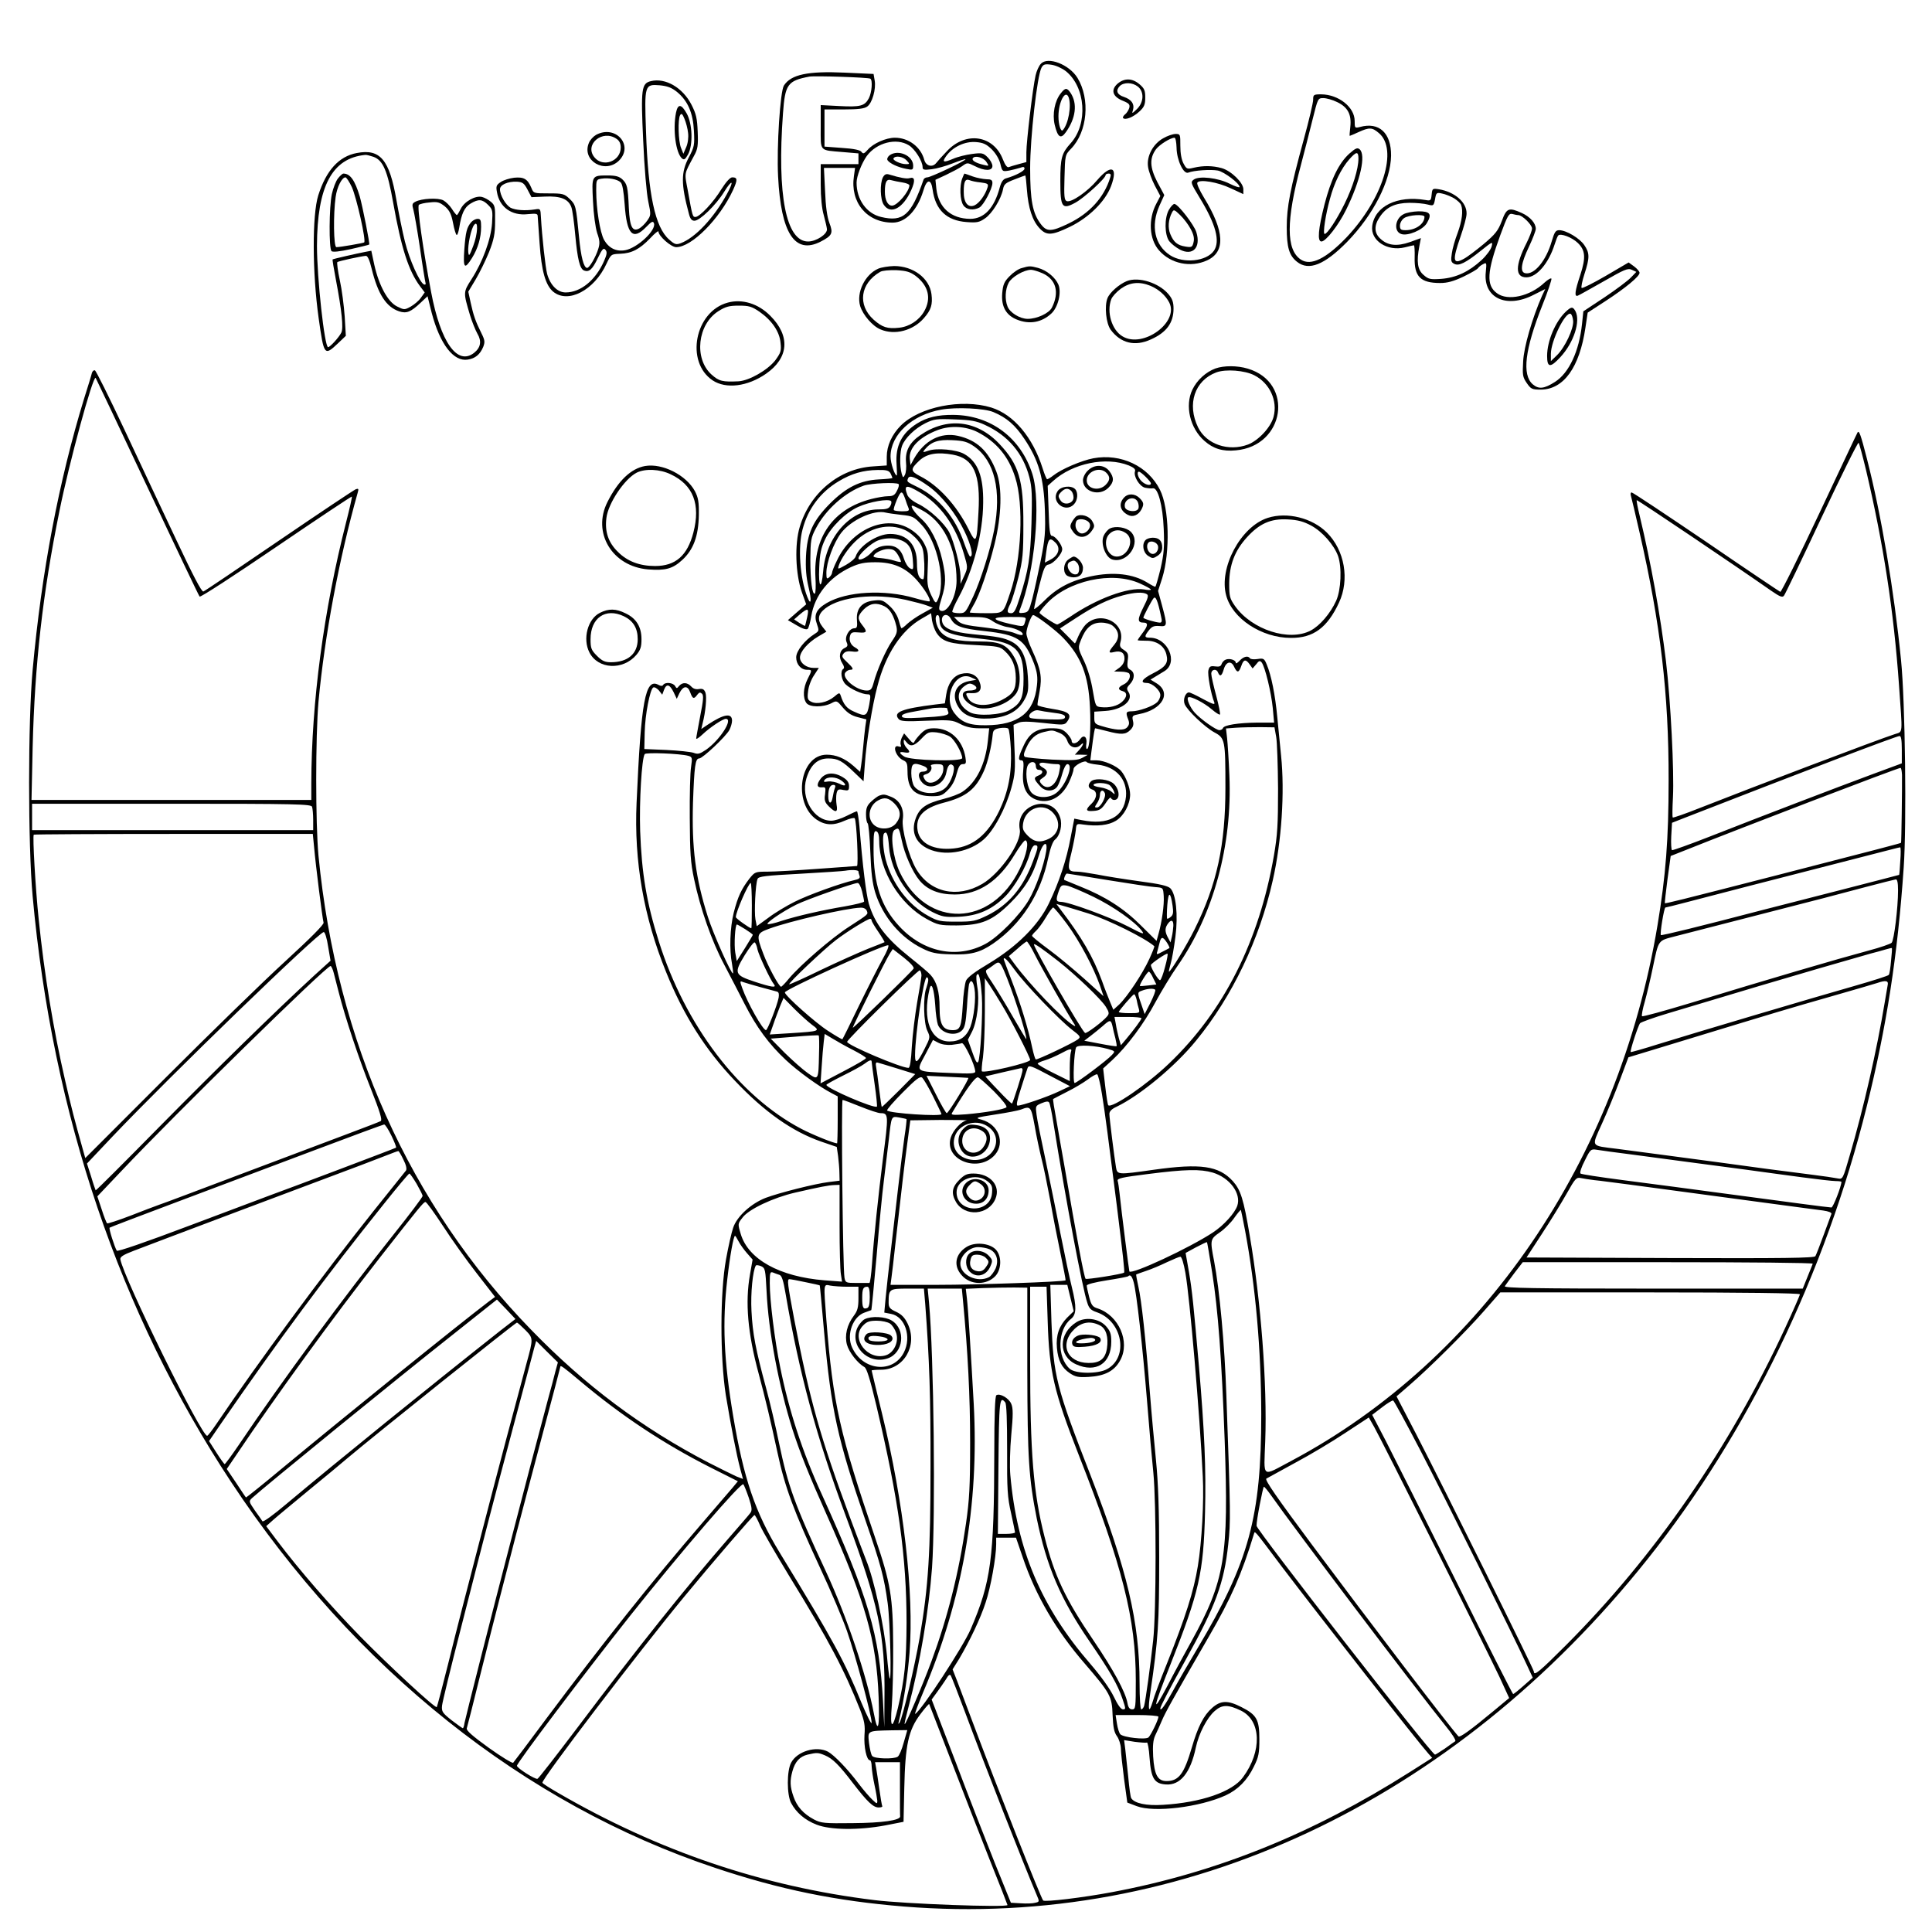 <?xml version="1.0" standalone="no"?>
<!DOCTYPE svg PUBLIC "-//W3C//DTD SVG 20010904//EN"
 "http://www.w3.org/TR/2001/REC-SVG-20010904/DTD/svg10.dtd">
<svg version="1.0" xmlns="http://www.w3.org/2000/svg"
 width="1024pt" height="1024pt" viewBox="0 0 1024 1024"
 preserveAspectRatio="xMidYMid meet">
<g transform="translate(0,1024) scale(0.1,-0.1)"
fill="#000000" stroke="none">
<path d="M5517 9902 c-11 -11 -23 -39 -28 -61 -15 -65 -49 -352 -49 -408 l0
-52 -41 -11 c-22 -6 -46 -13 -53 -16 -8 -3 -19 12 -30 40 -49 129 -196 152
-296 46 -25 -26 -51 -55 -58 -64 -20 -25 -54 -16 -63 16 -18 69 -83 118 -156
118 -47 0 -115 -30 -144 -64 -19 -21 -24 -23 -33 -11 -7 10 -41 17 -103 21
l-93 7 0 98 0 99 103 0 c74 0 108 4 123 15 27 18 48 94 40 138 l-6 35 -153 7
c-196 9 -284 -10 -322 -68 -20 -31 -39 -326 -31 -482 15 -302 89 -415 225
-346 62 32 68 45 47 99 -12 32 -20 87 -23 170 l-6 122 83 0 82 0 -6 -43 c-21
-139 68 -247 205 -247 69 0 131 65 163 170 18 62 41 64 49 5 15 -108 74 -164
180 -172 53 -4 67 -2 97 19 38 25 86 103 96 154 5 28 14 35 61 53 30 12 56 21
57 21 2 0 6 -35 9 -77 7 -95 29 -163 67 -203 37 -40 65 -38 159 7 102 49 189
135 220 217 38 102 1 118 -73 32 -52 -62 -138 -121 -162 -112 -13 5 -15 24
-12 125 3 119 3 120 35 153 87 90 102 263 34 375 -44 72 -158 115 -194 75z
m132 -39 c105 -84 119 -279 26 -382 -48 -53 -55 -78 -55 -201 0 -140 9 -153
80 -114 46 25 160 129 160 146 0 4 7 8 16 8 11 0 14 -6 8 -22 -32 -104 -108
-188 -219 -242 -93 -45 -117 -46 -149 -3 -43 57 -56 125 -56 296 0 163 37 488
60 532 10 18 18 21 52 16 23 -3 56 -18 77 -34z m-1036 -40 c13 -8 8 -73 -8
-104 -22 -41 -45 -47 -157 -41 l-98 5 0 -116 c0 -133 -10 -122 118 -133 l82
-7 0 -28 0 -29 -100 0 -100 0 0 -108 c0 -68 6 -128 16 -162 8 -30 16 -64 17
-74 3 -27 -57 -66 -100 -66 -117 0 -165 246 -133 679 11 154 24 173 140 195
29 5 311 -4 323 -11z m204 -353 c32 -19 73 -84 73 -116 0 -14 7 -16 48 -11 26
3 76 17 111 31 36 14 66 24 68 22 6 -6 -184 -96 -202 -96 -9 0 -18 -6 -20 -12
-65 -188 -108 -226 -225 -198 -77 18 -130 92 -130 182 0 34 27 103 54 141 52
71 157 98 223 57z m439 -21 c21 -21 39 -50 46 -77 10 -42 11 -42 47 -36 20 4
46 11 59 15 16 6 22 5 22 -5 0 -12 -47 -37 -97 -51 -16 -4 -26 -19 -34 -48
-29 -110 -83 -167 -157 -167 -101 1 -167 59 -179 158 l-5 49 56 26 c31 15 70
35 85 46 28 20 28 20 67 1 52 -27 94 -27 94 0 0 12 -11 32 -25 46 -23 23 -30
25 -83 18 -31 -4 -77 -15 -101 -26 -50 -21 -59 -18 -38 12 35 51 101 82 160
77 38 -3 55 -11 83 -38z m-28 -67 c15 -23 15 -23 -14 -16 -43 10 -65 24 -58
35 10 17 56 5 72 -19z"/>
<path d="M5622 9745 c-32 -40 -45 -110 -32 -166 16 -67 32 -78 59 -40 53 74
63 152 25 209 -19 28 -28 28 -52 -3z m42 -21 c16 -43 -1 -141 -31 -174 -10
-11 -23 29 -23 73 0 76 37 146 54 101z"/>
<path d="M4715 9417 c-10 -8 -15 -19 -11 -26 11 -17 56 -38 99 -46 34 -7 37
-6 37 17 0 53 -79 88 -125 55z m90 -27 c18 -19 17 -20 -3 -20 -29 0 -73 21
-66 31 10 16 51 9 69 -11z"/>
<path d="M4680 9301 c-17 -33 -15 -118 4 -146 36 -55 103 -19 146 78 22 50 19
71 -8 63 -15 -5 -50 1 -109 19 -16 5 -24 1 -33 -14z m103 -28 c20 -3 37 -10
37 -15 0 -32 -64 -108 -92 -108 -23 0 -38 30 -38 74 0 52 9 69 34 61 11 -3 38
-9 59 -12z"/>
<path d="M5100 9294 c-15 -39 -12 -117 6 -142 16 -24 53 -29 85 -12 22 12 69
100 69 130 0 16 -7 20 -32 20 -18 1 -51 7 -73 15 -22 8 -41 15 -43 15 -1 0 -7
-12 -12 -26z m98 -21 c38 -5 42 -8 36 -27 -12 -39 -43 -82 -68 -94 -35 -16
-59 14 -58 73 0 53 8 69 31 60 9 -4 35 -10 59 -12z"/>
<path d="M3450 9810 c-50 -12 -54 -39 -41 -314 6 -141 18 -283 27 -324 15 -71
14 -73 -6 -102 -12 -17 -31 -35 -42 -41 -36 -19 -50 8 -55 107 -5 115 -9 129
-35 154 -17 15 -35 20 -77 20 -86 0 -85 0 -78 -137 3 -69 13 -139 22 -168 14
-39 15 -56 6 -84 -13 -43 -47 -101 -59 -101 -18 0 -33 58 -43 164 -16 165 -17
170 -50 202 -28 27 -36 29 -111 29 -79 0 -80 0 -92 30 -20 47 -40 58 -91 53
-25 -3 -57 -13 -71 -23 -23 -15 -26 -22 -20 -53 13 -80 78 -127 164 -117 45 4
52 3 52 -12 1 -10 5 -74 10 -143 10 -146 31 -221 72 -256 79 -65 218 7 283
149 24 50 24 50 72 52 61 2 103 24 159 82 24 26 44 42 44 36 0 -24 67 -83 94
-83 82 0 230 149 301 302 25 55 25 68 -4 68 -11 0 -32 -23 -57 -62 -42 -70
-116 -148 -138 -148 -15 0 -16 3 -41 143 -18 95 -20 81 34 182 19 34 22 53 19
126 -3 72 -8 95 -33 144 -46 90 -138 144 -215 125z m138 -57 c57 -47 85 -110
90 -206 4 -76 2 -86 -27 -141 -42 -79 -42 -141 0 -298 7 -28 15 -38 30 -38 28
0 114 83 157 153 44 71 55 61 14 -13 -70 -127 -167 -230 -244 -259 -24 -9 -32
-7 -61 19 -75 65 -112 240 -123 575 -9 245 -7 249 72 243 41 -4 63 -12 92 -35z
m-299 -479 c10 -8 17 -49 22 -119 11 -158 43 -191 113 -119 29 30 37 34 42 21
14 -36 -87 -131 -152 -143 -48 -9 -87 11 -112 54 -22 40 -42 165 -42 264 0 54
1 57 28 61 38 6 84 -3 101 -19z m-493 -39 l21 -40 70 3 c83 4 125 -12 141 -55
6 -15 15 -82 21 -149 12 -129 24 -179 47 -188 26 -10 44 6 72 65 24 50 31 57
41 45 10 -12 8 -24 -8 -61 -45 -101 -124 -165 -203 -165 -43 0 -81 38 -98 98
-9 34 -27 195 -33 302 -2 44 -3 45 -32 40 -53 -8 -103 -4 -129 9 -26 15 -56
66 -56 98 0 24 42 42 90 40 30 -2 38 -8 56 -42z"/>
<path d="M3583 9643 c-18 -90 -1 -215 32 -243 11 -9 17 -5 32 22 27 50 23 162
-7 216 -29 52 -47 53 -57 5z m64 -108 c3 -23 -1 -55 -10 -75 l-15 -35 -12 30
c-15 35 -18 154 -5 175 7 11 12 7 23 -20 8 -19 17 -53 19 -75z"/>
<path d="M5924 9797 c-38 -33 -28 -69 27 -91 34 -14 39 -20 34 -39 -4 -12 -14
-28 -23 -34 -8 -7 -13 -16 -9 -19 12 -12 55 6 86 35 26 24 31 37 31 74 0 38
-5 49 -31 71 -38 32 -79 33 -115 3z m107 -16 c34 -27 32 -83 -5 -119 -26 -25
-28 -26 -21 -5 9 31 -7 55 -47 69 -38 12 -46 34 -23 58 22 21 67 20 96 -3z"/>
<path d="M6960 9711 c0 -15 -22 -109 -49 -207 -73 -267 -91 -360 -91 -469 0
-107 13 -150 55 -183 62 -49 145 -16 265 106 139 143 231 323 233 457 1 121
-64 180 -165 152 -27 -7 -28 -6 -28 32 0 73 -85 140 -177 141 -41 0 -43 -2
-43 -29z m127 -12 c57 -27 77 -66 70 -131 -3 -26 -5 -48 -3 -48 2 0 23 9 47
20 57 26 72 25 107 -5 104 -87 21 -350 -172 -554 -108 -112 -188 -152 -241
-117 -79 52 -79 206 0 501 19 72 47 181 62 242 28 112 28 113 57 113 16 0 49
-9 73 -21z"/>
<path d="M7152 9426 c-56 -51 -97 -135 -132 -270 -33 -130 -39 -196 -16 -196
23 0 91 87 131 169 76 154 106 291 71 320 -12 10 -22 5 -54 -23z m48 -27 c0
-54 -30 -151 -74 -240 -42 -85 -91 -159 -105 -159 -11 0 5 104 28 186 23 86
60 161 102 209 38 43 49 44 49 4z"/>
<path d="M3159 9525 c-14 -8 -32 -27 -38 -43 -39 -94 86 -166 160 -93 80 81
-19 192 -122 136z m109 -21 c15 -10 22 -25 22 -46 0 -73 -95 -108 -140 -51
-54 68 44 149 118 97z"/>
<path d="M6165 9507 c-54 -30 -89 -96 -80 -152 3 -22 19 -66 35 -97 l30 -57
-22 -42 c-43 -82 -37 -187 15 -246 62 -71 168 -93 255 -53 98 45 93 154 -17
333 -23 38 -39 73 -35 79 12 19 108 3 177 -30 l67 -31 0 26 c0 35 -65 98 -115
112 -48 13 -96 14 -148 2 -36 -9 -38 -7 -54 22 -11 21 -17 54 -17 95 0 60 0
62 -25 62 -14 0 -44 -10 -66 -23z m71 -50 c1 -66 37 -142 62 -132 30 12 119
18 157 11 34 -7 115 -68 115 -87 0 -5 -24 3 -52 17 -63 32 -163 43 -191 22
-18 -13 -16 -18 32 -97 86 -141 109 -230 75 -280 -40 -57 -162 -69 -232 -24
-82 53 -104 156 -57 262 l26 57 -37 69 c-40 78 -42 126 -7 174 19 25 77 61 98
61 6 0 10 -24 11 -53z"/>
<path d="M6196 9129 c-25 -43 -24 -133 1 -167 11 -14 36 -34 57 -45 68 -35
112 11 87 92 -11 38 -97 149 -116 150 -6 1 -19 -13 -29 -30z m115 -103 c16
-30 20 -50 15 -70 -6 -26 -10 -28 -42 -23 -44 7 -63 23 -81 66 -14 33 -11 77
9 115 9 17 12 16 43 -14 19 -18 44 -51 56 -74z"/>
<path d="M1891 9429 c-95 -18 -162 -92 -204 -224 -33 -104 -32 -410 2 -652 28
-198 30 -201 102 -133 l42 40 -6 102 c-4 57 -15 144 -26 193 -11 50 -16 93
-13 96 7 5 120 30 151 33 9 1 20 -22 31 -69 33 -134 77 -202 145 -225 40 -13
62 -4 115 46 l36 34 22 -88 c44 -167 116 -260 191 -248 40 6 65 27 82 67 10
26 9 36 -9 72 -32 64 -43 97 -57 161 l-13 60 39 65 c21 35 53 101 71 145 26
67 32 96 32 164 1 77 -1 85 -23 103 -13 11 -34 22 -46 25 -35 9 -94 -24 -113
-63 -9 -18 -18 -33 -21 -33 -3 1 -15 15 -26 33 -11 17 -31 37 -45 45 -28 15
-116 10 -148 -7 -18 -9 -19 -15 -11 -43 5 -18 21 -109 35 -203 13 -93 27 -176
29 -183 3 -8 0 -12 -7 -10 -23 8 -78 131 -102 228 -13 52 -33 151 -45 220 -37
214 -86 273 -210 249z m88 -20 c51 -18 75 -74 105 -244 43 -241 82 -362 143
-443 l24 -32 -20 -28 c-11 -16 -35 -36 -54 -47 -33 -18 -35 -18 -73 1 -48 24
-95 109 -120 220 l-16 75 -32 -6 c-42 -8 -170 -37 -173 -40 -2 -1 6 -48 17
-106 32 -168 41 -258 29 -282 -13 -26 -60 -77 -70 -77 -19 0 -59 368 -59 537
1 316 80 465 256 482 6 1 25 -4 43 -10z m608 -255 c24 -24 25 -30 21 -97 -6
-86 -50 -206 -109 -297 -44 -69 -44 -69 -8 -190 11 -36 29 -80 39 -98 24 -40
18 -74 -17 -102 -89 -70 -178 56 -228 322 -43 227 -75 452 -65 462 5 5 31 11
57 13 42 5 53 1 81 -21 24 -21 34 -40 43 -87 6 -33 15 -62 19 -64 4 -3 10 14
14 38 12 75 27 108 60 128 42 25 62 24 93 -7z"/>
<path d="M1791 9294 c-11 -14 -25 -51 -32 -82 -15 -69 -16 -289 -2 -303 6 -6
41 -3 104 11 51 12 95 22 96 24 4 4 -35 200 -50 254 -26 87 -51 122 -87 122
-5 0 -18 -12 -29 -26z m74 -46 c25 -56 77 -286 65 -293 -7 -4 -127 -25 -147
-25 -15 0 -17 176 -4 266 7 52 33 104 52 104 5 0 21 -24 34 -52z"/>
<path d="M2498 9063 c-24 -28 -30 -52 -37 -145 -7 -101 1 -109 41 -45 31 50
48 107 48 165 0 34 -3 42 -18 42 -11 0 -26 -8 -34 -17z m10 -127 c-20 -53 -23
-57 -26 -33 -4 36 15 126 31 145 23 29 20 -47 -5 -112z"/>
<path d="M7588 9209 c-3 -32 -5 -34 -33 -29 -150 25 -268 -33 -282 -138 -10
-77 80 -136 173 -113 24 6 45 11 48 11 3 0 5 -29 4 -64 -3 -102 31 -136 135
-136 39 0 71 9 124 34 39 19 74 39 77 45 4 6 16 16 27 21 18 10 19 8 14 -42
-15 -137 109 -196 255 -120 l60 30 -17 -36 c-53 -121 -96 -271 -100 -347 -4
-72 -3 -83 19 -115 22 -32 28 -35 75 -35 121 1 205 118 236 328 l12 80 97 63
c104 68 178 129 178 148 0 7 -13 22 -29 34 l-29 21 -121 -71 c-67 -39 -125
-68 -128 -64 -4 3 3 37 15 74 28 86 28 111 -1 153 -24 36 -96 79 -133 79 -19
0 -25 -10 -39 -57 -30 -105 -93 -181 -141 -171 -29 6 -22 53 20 141 20 42 36
85 36 94 0 30 -30 64 -74 84 -69 31 -81 27 -106 -42 -20 -52 -34 -70 -97 -123
-40 -33 -87 -69 -105 -78 -58 -32 -61 -8 -17 118 17 49 32 103 32 121 2 60
-62 116 -147 130 -33 5 -35 4 -38 -28z m119 -20 c17 -11 34 -26 37 -35 12 -31
5 -85 -18 -148 -14 -36 -28 -85 -31 -109 -6 -38 -4 -47 12 -55 25 -14 62 5
143 70 61 49 63 49 56 22 -4 -16 -27 -48 -53 -72 -67 -62 -135 -94 -214 -100
-59 -4 -68 -2 -94 21 -32 27 -38 70 -22 153 l8 42 -58 -21 c-69 -24 -118 -19
-157 18 -33 30 -34 70 -3 115 35 53 81 74 157 75 36 0 79 -4 97 -9 31 -8 32
-7 39 28 6 35 8 37 38 30 17 -3 45 -15 63 -25z m340 -89 c21 0 73 -51 73 -71
0 -11 -13 -45 -29 -77 -61 -120 -61 -182 -1 -182 55 0 118 74 150 175 7 22 15
43 19 47 12 13 73 -10 103 -39 41 -39 44 -78 14 -170 -29 -86 -33 -118 -13
-110 6 2 68 37 137 76 110 63 128 71 149 61 l24 -11 -29 -30 c-16 -17 -79 -64
-140 -105 l-112 -74 -7 -67 c-15 -144 -69 -260 -143 -307 -58 -37 -86 -40
-118 -13 -58 50 -42 185 50 417 30 74 51 139 49 143 -3 5 -19 -5 -37 -21 -77
-73 -195 -99 -252 -56 -58 42 -53 114 18 308 38 103 45 116 63 112 11 -3 25
-6 32 -6z"/>
<path d="M7438 9104 c-44 -23 -52 -90 -12 -104 34 -13 116 21 137 58 28 48 17
62 -45 62 -29 -1 -65 -7 -80 -16z m112 -13 c0 -38 -47 -71 -100 -71 -25 0 -30
4 -30 24 0 14 10 32 22 40 24 17 108 22 108 7z"/>
<path d="M8299 8588 c-55 -52 -99 -155 -99 -235 0 -62 17 -64 71 -5 71 77 107
190 79 243 -14 25 -22 24 -51 -3z m39 -48 c4 -41 -44 -143 -87 -184 l-31 -30
0 40 c1 67 75 220 104 211 6 -2 12 -18 14 -37z"/>
<path d="M4655 8816 c-71 -31 -117 -127 -96 -198 15 -48 66 -107 108 -124 75
-32 172 -7 230 60 38 43 47 72 40 127 -11 85 -97 149 -198 149 -30 -1 -68 -7
-84 -14z m199 -39 c67 -52 83 -118 45 -186 -27 -48 -78 -82 -133 -88 -62 -7
-90 2 -136 43 -86 78 -71 192 35 253 11 7 48 10 86 9 54 -3 73 -9 103 -31z"/>
<path d="M5415 8819 c-17 -4 -46 -24 -64 -43 -29 -29 -35 -45 -39 -90 -6 -70
20 -117 78 -140 67 -27 131 -15 182 32 36 33 55 111 38 153 -16 38 -61 76
-108 89 -42 11 -46 11 -87 -1z m112 -28 c71 -33 89 -101 48 -182 -16 -30 -79
-59 -128 -59 -41 0 -95 33 -107 66 -15 37 -12 91 6 125 16 31 81 69 119 69 11
0 39 -9 62 -19z"/>
<path d="M5972 8750 c-41 -17 -90 -60 -102 -90 -17 -42 -8 -134 17 -168 53
-71 128 -90 213 -51 83 37 120 88 120 163 0 34 -6 52 -27 77 -51 60 -158 94
-221 69z m126 -25 c44 -19 79 -50 99 -88 54 -104 -138 -245 -247 -180 -57 33
-86 129 -60 197 5 14 28 39 51 56 48 34 98 39 157 15z"/>
<path d="M3857 8636 c-174 -47 -226 -314 -80 -412 71 -47 185 -33 283 35 121
84 130 200 23 307 -64 65 -149 91 -226 70z m168 -48 c66 -46 107 -106 112
-165 5 -43 1 -53 -28 -93 -41 -52 -137 -107 -194 -111 -85 -4 -104 0 -144 36
-94 85 -74 266 37 336 38 24 57 29 108 29 53 0 68 -4 109 -32z"/>
<path d="M6442 8287 c-51 -19 -98 -62 -122 -112 -41 -85 -13 -205 64 -272 46
-41 97 -57 166 -50 261 23 311 359 64 433 -56 17 -127 17 -172 1z m206 -36
c82 -42 125 -135 102 -221 -15 -55 -79 -124 -135 -146 -104 -39 -221 1 -265
91 -60 123 -18 248 96 291 51 19 151 11 202 -15z"/>
<path d="M487 8263 c-2 -10 -21 -72 -42 -138 -133 -434 -225 -917 -272 -1436
-25 -273 -25 -924 0 -1199 105 -1159 461 -2209 1052 -3105 653 -990 1554
-1708 2565 -2045 343 -115 643 -176 1001 -205 1480 -120 2912 549 3942 1842
534 670 940 1510 1161 2398 105 421 164 801 196 1267 16 228 8 880 -14 1098
-37 371 -105 773 -181 1069 -33 129 -41 149 -49 140 -2 -2 -92 -194 -202 -427
-109 -232 -203 -421 -208 -419 -6 3 -184 122 -394 266 -211 143 -388 261 -394
261 -5 0 -7 -8 -4 -17 3 -10 24 -98 46 -195 111 -485 155 -856 154 -1313 0
-314 -15 -506 -59 -770 -208 -1246 -929 -2299 -1939 -2837 -163 -86 -147 -99
-140 104 11 300 -23 745 -82 1088 -33 196 -48 243 -90 290 -74 81 -170 95
-419 60 -191 -27 -193 -27 -200 13 -9 54 -35 261 -35 283 0 14 12 26 38 38
123 59 310 213 422 351 191 233 336 536 406 849 47 207 64 468 44 661 -5 50
-14 141 -20 203 -11 119 -32 223 -56 280 -13 32 -17 34 -49 29 -19 -3 -37 -1
-40 4 -10 15 -33 10 -55 -13 -11 -12 -20 -17 -20 -11 0 15 -33 25 -53 17 -9
-3 -19 -14 -22 -23 -4 -13 -13 -16 -35 -13 -24 3 -30 0 -35 -20 -6 -22 13
-125 31 -171 5 -14 -7 -10 -58 17 -36 20 -70 36 -76 36 -19 0 -33 -37 -23 -62
13 -33 108 -123 158 -150 56 -30 58 -41 58 -293 0 -304 -45 -512 -163 -750
-42 -85 -127 -225 -136 -225 -2 0 2 19 9 43 7 23 18 87 25 142 15 116 3 227
-27 257 -14 13 -56 23 -163 37 -80 11 -181 27 -225 36 -44 8 -91 15 -105 15
-51 0 -54 10 -31 101 11 46 21 100 23 119 3 34 4 35 38 30 76 -11 136 -4 175
20 42 26 74 86 75 138 0 37 -23 97 -48 126 -24 27 -91 56 -130 56 l-33 0 6 48
c12 94 17 122 20 122 2 0 30 -7 62 -15 76 -20 99 -19 124 6 15 15 19 28 14 48
-6 27 -3 29 32 36 124 23 175 114 92 164 l-31 19 23 14 c13 8 36 22 51 31 75
46 18 177 -77 177 -30 0 -31 7 -5 40 15 19 26 24 54 22 44 -4 44 1 15 109
l-21 77 22 68 c43 139 37 371 -12 468 -63 126 -207 194 -353 167 -63 -12 -169
-57 -212 -91 -14 -11 -29 -20 -33 -20 -3 0 -14 26 -24 58 -52 164 -153 285
-272 322 -157 48 -379 4 -479 -95 -48 -48 -75 -108 -75 -166 l0 -46 -73 -5
c-178 -11 -334 -140 -388 -320 -28 -92 -23 -250 11 -347 l23 -64 -49 -42 -48
-42 48 -28 c30 -18 51 -24 57 -18 5 5 14 36 19 68 18 110 95 206 210 259 44
20 71 26 130 26 93 0 157 -27 217 -92 42 -47 78 -106 70 -115 -3 -2 -38 5 -79
17 -160 47 -360 36 -466 -26 -56 -33 -70 -63 -52 -112 12 -34 11 -37 -11 -51
-54 -34 -99 -91 -99 -125 0 -37 25 -66 58 -66 27 0 27 -1 2 -50 -23 -46 -26
-98 -6 -126 17 -23 88 -24 133 -1 28 15 29 14 61 -24 24 -28 46 -42 78 -50
l46 -12 -6 -41 c-3 -23 -8 -70 -11 -106 -3 -36 -8 -80 -11 -98 l-5 -33 -36 32
c-46 40 -92 59 -141 59 -143 0 -182 -255 -54 -344 46 -31 90 -33 151 -5 25 11
48 16 51 12 10 -11 21 -253 12 -253 -4 0 -97 -7 -207 -15 -110 -8 -230 -15
-267 -15 -65 0 -67 -1 -96 -37 -42 -55 -61 -94 -83 -180 -20 -81 -24 -196 -9
-273 4 -25 7 -47 5 -49 -8 -7 -105 210 -133 299 -66 207 -86 367 -79 605 7
195 12 235 33 235 18 0 142 117 160 151 8 16 14 37 14 49 0 43 -43 36 -129
-21 l-34 -23 7 30 c16 61 23 140 15 163 -7 18 -15 22 -34 19 -16 -3 -30 1 -41
13 -21 23 -47 24 -65 3 -11 -14 -13 -14 -21 0 -10 18 -53 22 -63 6 -4 -7 -12
-7 -25 0 -70 38 -92 -82 -116 -625 -14 -310 38 -606 156 -896 92 -229 209
-414 365 -577 157 -166 305 -270 458 -323 l82 -28 7 -48 c3 -26 7 -67 7 -89
l1 -42 -57 -7 c-73 -9 -260 -56 -335 -84 -77 -30 -152 -98 -172 -158 -9 -26
-26 -101 -38 -168 -32 -176 -32 -521 -1 -720 27 -163 57 -318 77 -392 l14 -52
-36 14 c-19 9 -85 41 -147 73 -353 184 -652 407 -940 704 -644 662 -1031 1526
-1127 2513 -16 171 -16 632 0 815 33 353 109 758 208 1109 6 20 4 23 -10 18
-10 -4 -193 -126 -407 -272 -214 -146 -394 -268 -401 -270 -9 -4 -56 87 -143
272 -72 152 -196 416 -276 587 -80 170 -150 311 -156 313 -6 2 -13 -4 -16 -14z
m294 -604 c148 -315 273 -577 277 -581 5 -5 187 114 406 263 219 149 399 269
401 267 2 -2 -12 -64 -31 -138 -119 -467 -183 -954 -184 -1382 l0 -88 -742 0
-741 0 6 278 c11 440 53 816 142 1253 51 255 178 720 192 706 2 -3 126 -263
274 -578z m4484 397 c71 -30 115 -68 165 -143 75 -112 102 -206 108 -374 4
-119 1 -154 -22 -270 -15 -74 -35 -165 -45 -204 -17 -64 -21 -70 -46 -73 -23
-3 -27 -1 -20 15 79 198 114 570 67 720 -61 192 -220 312 -418 314 -83 1 -142
-13 -194 -46 -81 -51 -115 -119 -108 -216 2 -32 3 -59 1 -59 -11 0 -33 66 -33
100 0 116 114 222 270 249 79 14 227 7 275 -13z m-45 -68 c123 -56 203 -151
236 -278 14 -54 15 -96 11 -245 -6 -185 -16 -247 -62 -392 -21 -67 -30 -83
-45 -83 -24 0 -25 11 -5 50 8 16 27 78 42 137 24 96 27 128 27 283 1 236 -24
318 -127 427 -120 127 -278 144 -420 46 -57 -39 -80 -84 -75 -143 3 -26 0 -56
-6 -67 -9 -17 -10 -16 -17 7 -11 39 -10 116 2 147 16 42 68 92 124 120 45 22
60 24 155 20 86 -3 115 -8 160 -29z m-39 -38 c100 -52 165 -129 200 -241 46
-142 33 -435 -26 -608 -39 -116 -33 -111 -130 -111 -47 0 -85 2 -85 4 0 3 9
20 20 39 32 53 78 189 111 322 38 153 42 301 10 385 -42 110 -103 167 -204
190 -92 20 -177 -24 -232 -120 l-19 -35 -4 33 c-6 58 51 116 149 153 67 25
148 20 210 -11z m-18 -76 c109 -77 146 -233 106 -444 -20 -104 -71 -265 -111
-352 -39 -84 -42 -88 -73 -88 -17 0 -34 3 -37 6 -4 3 11 38 33 78 78 144 129
341 130 501 2 139 -28 217 -99 258 -40 24 -148 34 -192 18 -29 -10 -31 -9 -19
6 35 42 71 54 147 50 61 -3 80 -9 115 -33z m4727 -124 c93 -395 147 -746 175
-1140 19 -271 22 -246 -22 -261 -85 -27 -764 -285 -1035 -392 -75 -30 -139
-52 -142 -50 -3 3 -2 51 1 107 7 135 -12 510 -37 721 -30 247 -79 519 -139
770 -11 44 -18 82 -16 84 3 3 530 -352 714 -481 44 -30 57 -36 66 -26 6 7 96
194 200 416 104 221 192 399 196 395 4 -5 21 -69 39 -143z m-4839 80 c110 -20
147 -103 135 -305 -9 -166 -12 -171 -53 -89 -63 126 -159 231 -256 280 -52 27
-53 37 -4 83 40 37 95 46 178 31z m932 -57 c26 -11 36 -20 33 -30 -10 -26 23
-81 53 -88 16 -3 34 -5 41 -3 27 6 53 -90 58 -215 4 -97 1 -133 -17 -212 -13
-52 -25 -95 -28 -95 -3 0 -21 9 -40 21 -77 48 -182 60 -303 34 -102 -22 -176
-60 -242 -126 -32 -32 -58 -52 -57 -46 0 7 12 62 27 122 24 95 31 110 50 113
25 4 72 56 72 81 0 23 -37 71 -55 71 -10 0 -14 31 -17 133 l-5 132 29 26 c104
94 281 130 401 82z m-1263 -42 c5 -11 10 -22 10 -24 0 -3 -33 -6 -72 -8 -99
-5 -173 -42 -259 -128 -91 -92 -121 -158 -127 -278 -3 -66 1 -112 13 -163 18
-73 14 -105 -6 -54 -39 99 -51 264 -25 359 28 108 95 197 191 254 68 41 130
59 207 60 47 1 59 -3 68 -18z m1352 -18 c15 -15 28 -30 28 -35 0 -15 -30 -8
-50 12 -19 19 -27 50 -13 50 4 0 20 -12 35 -27z m-1149 -51 c68 -49 143 -143
188 -236 36 -74 50 -136 31 -136 -4 0 -18 32 -32 72 -45 132 -133 239 -242
294 -65 32 -62 30 -55 49 8 19 41 6 110 -43z m-160 12 c3 -4 0 -19 -9 -35 -11
-23 -21 -29 -47 -29 -18 0 -59 -7 -90 -15 -201 -52 -307 -202 -295 -416 3 -44
1 -82 -3 -85 -14 -8 -24 68 -24 181 1 101 3 115 29 164 51 99 155 192 254 227
38 13 174 19 185 8z m111 -43 c111 -65 191 -177 235 -327 21 -71 21 -72 2
-115 l-20 -44 0 41 c-1 53 -34 181 -59 231 -26 50 -105 123 -165 152 -29 14
-52 33 -58 48 -20 53 -6 56 65 14z m-76 -36 c5 -16 13 -38 17 -47 6 -15 1 -18
-32 -18 -22 0 -42 3 -45 6 -4 3 4 27 15 54 23 52 28 52 45 5z m-75 -11 c3 -4
2 -15 -4 -25 -8 -15 -21 -19 -63 -19 -148 0 -278 -145 -293 -328 -9 -103 -26
-87 -21 19 3 76 10 105 31 150 32 67 109 142 175 172 62 28 161 45 175 31z
m158 -45 c118 -60 189 -202 189 -377 0 -82 -48 -173 -84 -159 -12 5 -11 15 5
67 23 75 24 110 3 203 -21 94 -64 176 -112 218 -34 30 -60 69 -46 69 3 0 23
-9 45 -21z m-103 -28 c59 -6 67 -10 106 -52 87 -91 132 -311 84 -403 -8 -16
-13 -11 -33 31 -20 44 -22 61 -18 139 4 80 2 93 -19 134 -16 30 -41 55 -73 75
-128 80 -312 1 -390 -168 -14 -28 -25 -57 -25 -63 0 -6 -7 -17 -15 -24 -13
-11 -15 -7 -15 24 0 55 38 158 78 211 53 69 174 125 237 108 11 -3 49 -8 83
-12z m18 -80 c23 -10 54 -36 70 -57 26 -33 29 -47 33 -121 1 -46 -1 -83 -6
-83 -22 0 -33 28 -33 85 0 98 -52 155 -142 155 -69 0 -165 -64 -183 -120 -3
-10 -26 -30 -51 -44 -45 -25 -45 -25 -38 -3 11 34 48 89 85 125 78 77 180 101
265 63z m13 -75 c18 -19 25 -39 29 -81 4 -54 4 -57 -15 -47 -11 6 -25 29 -32
51 -16 54 -48 75 -104 68 -29 -4 -50 -15 -68 -35 -26 -29 -69 -48 -69 -31 0
20 67 81 105 95 55 20 123 11 154 -20z m785 8 c29 -28 17 -68 -26 -90 l-30
-16 7 54 c10 74 18 83 49 52z m-834 -66 c10 -18 17 -34 15 -36 -2 -2 -19 1
-37 7 -18 6 -50 11 -70 13 -21 1 -38 5 -38 9 0 16 46 39 77 39 27 0 37 -6 53
-32z m1283 -151 c31 -14 57 -28 57 -32 0 -3 -17 -3 -37 1 -83 13 -251 -49
-391 -145 -34 -22 -64 -41 -68 -41 -12 0 -94 55 -94 62 0 5 15 25 34 45 114
126 351 178 499 110z m35 -56 c11 -6 7 -21 -18 -70 -32 -64 -32 -81 1 -81 26
0 24 -17 -6 -56 -14 -18 -25 -35 -25 -37 0 -2 20 -3 44 -3 55 1 97 -27 108
-72 12 -46 -3 -67 -73 -102 -57 -29 -69 -50 -30 -50 28 0 71 -39 71 -64 0 -13
-8 -30 -18 -39 -23 -21 -97 -47 -133 -47 -31 0 -34 -6 -19 -44 7 -19 5 -29 -7
-42 -17 -17 -59 -15 -135 8 -34 10 -38 15 -38 43 l0 33 60 4 c88 6 149 56 122
99 -12 18 -11 24 7 43 26 28 27 62 2 76 -15 8 -18 17 -14 49 5 34 2 41 -20 56
-21 13 -24 21 -18 43 29 103 -111 170 -187 89 -11 -12 -28 -39 -37 -60 -8 -20
-16 -37 -18 -37 -1 0 -19 18 -40 40 l-39 39 86 56 c98 64 168 98 246 119 63
17 109 19 128 7z m-1278 -30 c47 -11 98 -24 115 -31 l29 -11 -54 -30 c-30 -16
-67 -42 -82 -56 -15 -15 -29 -25 -31 -22 -2 2 -9 23 -15 46 -8 25 -26 53 -49
73 -32 29 -41 32 -82 27 -63 -7 -94 -43 -89 -104 3 -35 0 -43 -14 -43 -27 0
-53 -46 -41 -73 8 -18 6 -24 -11 -32 -27 -13 -32 -49 -12 -80 10 -15 12 -26 6
-30 -18 -11 -11 -61 13 -83 25 -24 87 -52 115 -52 17 0 18 -4 9 -55 -12 -62
-19 -65 -82 -36 -37 16 -54 37 -69 84 -6 17 -8 17 -35 -6 -36 -30 -93 -42
-122 -26 -18 9 -21 17 -16 55 2 24 16 62 31 84 l26 40 -28 0 c-38 0 -72 26
-72 55 0 31 42 79 96 111 l44 26 -20 25 c-30 38 -25 68 15 99 82 62 262 81
425 45z m1354 -89 c6 -23 4 -32 -6 -32 -19 0 -88 20 -88 26 0 8 42 88 54 103
11 14 22 -11 40 -97z m-1465 54 c29 -15 48 -49 62 -105 6 -29 3 -41 -24 -80
-32 -47 -79 -153 -97 -221 -9 -33 -15 -40 -36 -40 -56 0 -136 68 -113 96 6 8
18 14 25 14 21 0 17 9 -17 41 -27 25 -29 31 -18 45 9 11 23 14 46 11 36 -6 44
6 14 22 -23 13 -33 38 -25 63 5 16 13 19 45 16 44 -4 48 3 19 39 -27 34 -25
49 9 84 33 32 67 37 110 15z m-411 -58 c-5 -23 -10 -43 -11 -45 -2 -1 -15 6
-31 16 l-27 18 31 27 c43 36 49 33 38 -16z m685 -81 c31 -48 71 -60 209 -66
117 -6 128 -8 153 -31 41 -38 58 -79 59 -142 1 -63 -14 -87 -74 -118 -76 -39
-156 -34 -180 11 -14 26 -13 27 21 25 42 -2 57 21 40 62 -15 37 -53 52 -98 40
-41 -11 -69 -51 -78 -110 l-7 -46 -51 -6 c-178 -22 -225 -41 -194 -77 10 -12
38 -14 147 -9 126 5 138 4 179 -17 30 -16 62 -23 99 -23 l55 0 -7 -66 c-13
-124 -60 -220 -134 -270 -17 -12 -62 -29 -99 -38 -94 -24 -128 -47 -149 -102
-29 -77 2 -141 83 -170 87 -31 204 -7 276 56 55 48 118 166 148 276 19 69 21
95 16 205 l-5 127 25 11 c18 8 52 8 135 -1 105 -12 111 -11 124 7 28 39 10 54
-80 68 -42 7 -77 16 -77 20 -1 4 4 37 11 72 14 76 7 118 -40 220 -17 36 -30
76 -30 89 0 25 26 96 36 96 14 0 124 -83 160 -122 95 -99 133 -198 141 -365 6
-114 -2 -223 -16 -223 -4 0 -6 13 -3 29 5 37 -15 50 -34 22 -17 -24 -44 -28
-44 -7 0 7 -12 25 -26 40 -23 22 -36 26 -83 26 -76 0 -115 -25 -146 -93 -28
-60 -31 -77 -11 -77 11 0 13 -12 9 -58 -7 -78 14 -127 63 -148 69 -29 141 7
180 90 13 28 24 59 24 69 0 19 61 51 70 38 3 -5 29 -11 59 -14 97 -11 157 -79
149 -169 -11 -108 -95 -153 -234 -125 l-40 8 -19 -98 c-22 -120 -61 -238 -116
-352 -56 -116 -170 -229 -320 -319 -71 -42 -111 -72 -119 -90 -6 -15 -14 -72
-17 -127 -7 -118 -13 -135 -53 -135 -53 0 -70 29 -70 120 0 83 -15 137 -48
173 -9 11 -58 52 -108 92 -128 102 -187 179 -219 285 -14 50 -33 199 -50 413
-4 42 -10 77 -13 77 -4 0 -29 -11 -56 -25 -27 -14 -63 -25 -80 -25 -93 0 -163
119 -132 224 22 72 59 106 116 106 51 0 74 -12 141 -77 l46 -44 7 93 c8 117
39 309 67 413 43 168 127 295 234 356 l50 29 5 -39 c4 -21 14 -50 23 -64z m17
65 c0 -60 48 -80 241 -100 163 -17 204 -58 204 -209 0 -102 -13 -131 -73 -166
-46 -27 -169 -34 -210 -13 -65 34 -81 102 -31 139 22 16 30 17 48 8 28 -15 18
-31 -20 -31 -60 0 -41 -57 29 -87 62 -26 179 13 219 73 26 41 23 129 -8 185
-40 72 -75 89 -186 89 -120 0 -176 14 -208 52 -25 29 -35 88 -15 88 6 0 10
-13 10 -28z m60 8 c21 -39 57 -52 180 -65 177 -20 211 -43 261 -173 16 -45 20
-70 15 -115 -15 -145 -98 -210 -271 -211 -88 -1 -130 16 -167 65 -63 84 7 229
91 188 l26 -12 -39 -7 c-70 -13 -96 -73 -57 -136 29 -48 81 -67 167 -62 90 6
149 37 183 98 21 37 23 52 19 123 -6 102 -32 158 -86 186 -41 21 -73 27 -209
40 -99 10 -148 29 -158 61 -13 40 25 57 45 20z m224 -14 c19 -13 55 -27 79
-30 45 -7 87 -29 76 -41 -4 -3 -22 1 -40 9 -19 9 -90 22 -158 30 -100 11 -127
18 -144 35 l-21 21 86 0 c75 0 92 -3 122 -24z m170 2 c-9 -32 -6 -31 -80 -15
-103 24 -103 37 0 37 86 0 87 0 80 -22z m464 -25 c35 -29 37 -65 8 -100 -32
-38 -33 -47 -2 -39 37 9 56 -3 56 -34 0 -19 -9 -35 -27 -49 l-28 -20 37 -1
c20 0 40 -5 43 -10 11 -17 -4 -46 -30 -58 -30 -14 -32 -28 -5 -35 26 -7 25
-31 -2 -56 -24 -23 -69 -34 -113 -29 -28 3 -29 6 -43 88 -8 51 -26 113 -46
156 -33 69 -33 71 -17 111 25 65 57 93 107 93 25 0 50 -7 62 -17z m726 -205
l15 -21 19 22 c14 19 20 21 29 10 18 -23 51 -160 59 -242 l7 -77 -89 0 c-101
-1 -177 -13 -182 -29 -2 -6 -11 -11 -19 -11 -17 0 -97 56 -130 92 -25 27 -46
75 -35 82 13 8 86 -30 125 -64 21 -18 40 -30 43 -27 3 3 -6 48 -20 100 -14 52
-26 104 -26 116 0 24 28 29 36 6 10 -24 20 -18 30 17 12 42 40 48 55 14 16
-34 25 -33 38 4 12 36 24 38 45 8z m-3053 -148 l16 -34 14 30 c20 40 44 42 57
5 13 -36 20 -38 38 -13 10 13 15 14 25 5 9 -9 7 -35 -10 -120 -11 -59 -21
-112 -21 -117 0 -6 15 4 33 21 40 38 108 83 124 83 41 0 -31 -112 -105 -164
-33 -22 -43 -25 -66 -16 -15 5 -80 12 -144 15 l-117 5 2 88 c2 94 28 227 45
238 6 4 19 -3 30 -15 l18 -23 10 27 c13 33 30 28 51 -15z m1449 -84 c0 -2 3
-11 6 -20 7 -18 -19 -23 -153 -30 -74 -4 -93 -2 -93 9 0 9 24 17 73 25 39 7
77 14 82 15 15 5 85 6 85 1z m565 -24 c43 -5 60 -11 60 -22 0 -12 -15 -15 -83
-13 -46 1 -90 4 -99 7 -25 10 13 47 41 41 12 -3 48 -9 81 -13z m-227 -195 c5
-126 -13 -221 -62 -325 -61 -125 -137 -188 -241 -199 -105 -11 -178 25 -191
93 -14 74 30 121 136 149 121 31 172 71 216 171 20 46 39 125 46 194 2 20 10
26 38 31 19 3 39 2 44 -3 5 -4 11 -54 14 -111z m1406 68 c5 -27 9 -151 10
-275 0 -192 -3 -244 -22 -355 -79 -455 -266 -825 -555 -1101 -116 -112 -304
-240 -323 -222 -3 3 -10 48 -16 100 l-11 95 48 44 c78 72 169 194 229 307 32
59 84 145 117 192 191 274 291 640 275 1010 -3 80 -9 168 -12 197 l-6 52 53 4
c30 2 88 3 129 3 l75 -1 9 -50z m-1150 21 c22 -9 37 -24 44 -45 12 -33 46 -43
70 -19 22 22 13 -5 -10 -29 l-21 -23 34 0 34 -1 -29 -16 c-25 -13 -51 -14
-160 -9 -72 4 -136 11 -143 14 -9 6 -8 17 6 47 22 50 50 75 93 85 47 11 45 11
82 -4z m4466 -89 l0 -73 -157 -58 c-186 -69 -589 -223 -861 -330 -107 -42
-197 -74 -200 -72 -4 2 -6 36 -4 74 l4 71 61 24 c647 252 1123 434 1145 436 8
1 12 -20 12 -72z m-6432 -33 c21 -6 22 -10 15 -58 -5 -28 -8 -150 -7 -271 1
-187 4 -236 23 -325 32 -154 94 -330 158 -450 30 -58 80 -152 109 -210 63
-124 130 -215 219 -298 64 -60 177 -142 243 -176 l32 -17 0 -124 c0 -69 -2
-125 -3 -125 -17 0 -131 46 -190 77 -330 173 -615 548 -755 993 -65 205 -91
361 -99 586 -5 157 8 381 24 407 6 10 187 3 231 -9z m1842 -54 c0 -11 6 -20
14 -20 27 0 27 -20 1 -30 -28 -11 -27 -19 8 -57 26 -30 71 -30 91 -2 8 12 20
44 27 70 7 27 19 49 26 49 36 0 -10 -118 -60 -154 -38 -28 -100 -27 -128 1
-23 22 -36 94 -25 137 8 32 46 37 46 6z m107 10 c24 0 25 -2 18 -37 -13 -75
-62 -108 -96 -67 -12 15 -11 19 9 32 27 18 28 38 2 52 -32 17 -25 33 11 26 17
-3 43 -6 56 -6z m4484 -57 c1 -68 -3 -358 -5 -360 -3 -3 -122 -34 -666 -174
-514 -132 -583 -149 -586 -146 -1 1 5 58 14 126 l17 124 81 32 c287 115 1120
434 1137 435 4 0 7 -17 8 -37z m-8427 -169 c3 -9 6 -40 6 -70 l0 -54 -745 0
-745 0 0 70 0 70 739 0 c665 0 739 -2 745 -16z m11 -216 c8 -93 44 -378 50
-398 3 -10 -68 -81 -203 -205 -114 -104 -399 -382 -633 -616 l-427 -427 -16
57 c-41 146 -57 207 -90 351 -63 273 -111 564 -141 859 -17 162 -33 440 -26
447 2 2 336 4 742 4 l737 0 7 -72z m8407 -70 c-2 -40 -5 -74 -6 -75 0 0 -145
-38 -321 -83 -176 -45 -360 -92 -410 -105 -325 -85 -528 -135 -532 -131 -6 6
17 146 24 146 3 0 55 13 116 29 62 16 209 54 327 85 118 30 332 85 475 122
289 74 317 82 326 83 4 1 4 -32 1 -71z m-5522 -57 c0 -5 3 -16 6 -24 4 -11 -4
-17 -28 -22 -72 -16 -246 -79 -317 -115 -42 -21 -104 -58 -138 -84 l-62 -45
-7 36 c-7 38 0 187 11 214 5 14 40 18 228 28 122 7 229 14 237 16 33 6 70 4
70 -4z m1323 -46 c117 -19 230 -36 252 -37 40 -3 40 -3 43 -48 3 -44 -9 -134
-28 -201 l-10 -36 -83 82 c-90 90 -190 154 -321 206 -44 18 -83 34 -85 35 -5
4 7 34 14 34 3 0 101 -16 218 -35z m4187 -55 c0 -91 -21 -264 -34 -277 -6 -6
-60 -25 -121 -41 -178 -48 -525 -150 -948 -279 -136 -41 -251 -73 -254 -69 -3
3 3 38 15 78 11 40 30 120 42 178 32 153 26 143 121 168 46 12 190 49 319 82
477 122 548 141 690 179 80 21 151 39 158 40 8 1 12 -17 12 -59z m-6075 -80
c0 -66 -1 -120 -3 -120 -9 0 -82 52 -82 59 0 27 67 181 79 181 3 0 6 -54 6
-120z m584 76 c6 -25 11 -49 11 -54 0 -5 -46 -16 -102 -26 -124 -21 -251 -50
-336 -77 -34 -12 -67 -19 -73 -17 -13 4 75 65 151 103 51 26 301 114 326 115
7 0 17 -20 23 -44z m1226 -29 c107 -52 222 -133 258 -182 15 -20 3 -16 -75 25
-94 49 -314 130 -355 130 -26 0 -28 10 -11 58 11 30 15 33 43 28 16 -3 80 -30
140 -59z m420 -48 c5 -35 3 -48 -9 -58 -9 -8 -18 -12 -20 -10 -2 2 -2 35 1 73
6 73 17 71 28 -5z m-445 -41 c106 -34 299 -130 348 -173 2 -2 -10 -32 -26 -67
-35 -77 -117 -201 -160 -242 l-31 -28 -16 38 c-9 22 -30 74 -45 117 -47 126
-106 229 -221 379 l-20 27 53 -15 c29 -8 82 -25 118 -36z m-1176 15 c8 -20 11
-17 -94 -85 -92 -59 -256 -201 -317 -273 -20 -25 -40 -45 -43 -45 -11 0 -69
107 -94 174 -39 102 -37 109 32 134 109 40 408 109 483 111 16 1 29 -6 33 -16z
m1061 -70 c67 -91 141 -230 175 -327 l19 -56 -102 92 c-56 50 -141 121 -189
156 -49 36 -88 68 -88 72 0 4 9 15 21 26 11 10 35 42 52 71 17 29 35 53 39 53
5 0 37 -39 73 -87z m-1035 18 c0 -5 16 -32 36 -61 19 -28 34 -53 32 -54 -2 -1
-41 -17 -88 -35 -47 -19 -159 -69 -249 -112 -90 -44 -166 -78 -168 -76 -6 6
189 190 247 234 60 46 169 113 182 113 4 0 8 -4 8 -9z m1599 -28 c-1 -16 -4
-41 -8 -58 l-7 -30 -16 30 c-15 30 -14 49 5 73 16 20 27 14 26 -15z m-2269
-18 c22 -14 40 -27 40 -30 0 -2 -19 -34 -42 -71 l-43 -68 -8 45 c-7 41 -1 149
9 149 2 0 22 -11 44 -25z m-2211 -91 l13 -76 -84 -76 c-218 -201 -511 -488
-820 -801 -186 -189 -339 -342 -341 -340 -1 2 -13 35 -24 73 l-22 69 138 146
c304 320 1089 1080 1117 1081 6 0 17 -34 23 -76z m4446 20 c9 -14 15 -27 13
-29 -2 -1 -18 -10 -36 -19 -32 -17 -34 -17 -28 1 3 10 8 30 12 46 8 34 17 34
39 1z m-2170 -37 c8 -33 68 -161 87 -184 16 -20 -12 -16 -103 14 -106 35 -110
45 -52 140 25 40 48 71 53 68 5 -3 12 -20 15 -38z m1470 -27 c35 -69 170 -308
203 -358 14 -21 14 -24 2 -17 -59 35 -231 215 -313 326 l-30 41 44 38 c24 22
47 39 51 40 4 0 24 -31 43 -70z m125 -35 c96 -76 226 -201 251 -241 18 -29 19
-37 7 -51 -23 -28 -110 -93 -117 -88 -18 11 -271 450 -271 469 0 9 44 -22 130
-89z m-931 13 c-22 -40 -79 -152 -126 -248 -46 -96 -86 -176 -88 -178 -2 -2
-36 18 -76 44 -66 42 -229 187 -229 204 0 15 512 249 547 250 7 0 -5 -32 -28
-72z m5344 -10 c-3 -37 -8 -70 -12 -75 -3 -5 -82 -30 -176 -57 -229 -65 -865
-254 -1045 -310 -79 -25 -146 -44 -147 -42 -5 5 40 142 50 153 7 6 73 30 147
52 429 129 591 177 797 237 125 36 251 72 278 80 28 7 64 17 80 22 17 5 31 8
32 7 2 -1 0 -31 -4 -67z m-5181 -42 c-13 -20 -322 -320 -322 -313 0 9 177 364
197 394 l15 23 59 -46 c35 -28 56 -51 51 -58z m1333 9 c-9 -36 -21 -68 -26
-70 -7 -5 -49 63 -49 80 0 8 83 65 88 60 3 -2 -3 -34 -13 -70z m-795 -18 c55
-76 235 -263 301 -314 46 -35 48 -39 32 -52 -27 -20 -216 -110 -223 -106 -4 2
-12 30 -19 62 -21 101 -62 234 -107 351 -24 63 -44 116 -44 118 0 16 21 -5 60
-59z m-59 -1 c42 -96 119 -330 119 -364 0 -3 -32 50 -71 118 -38 67 -89 150
-111 183 -32 47 -38 61 -27 68 8 4 23 15 34 23 30 23 34 20 56 -28z m-3552
-13 c5 -21 17 -66 26 -101 34 -134 107 -354 170 -511 49 -124 62 -167 53 -173
-7 -4 -85 -34 -173 -67 -88 -33 -340 -128 -560 -211 -220 -83 -418 -158 -440
-165 -22 -8 -92 -34 -155 -59 -63 -24 -118 -42 -122 -40 -4 3 -17 36 -29 74
l-23 69 130 137 c282 299 1082 1083 1106 1084 4 0 12 -17 17 -37z m3115 -14
c-1 -13 -11 -77 -23 -143 -11 -65 -24 -169 -28 -232 -4 -77 -10 -114 -18 -114
-40 0 -325 121 -325 138 0 13 375 382 385 379 5 -2 9 -15 9 -28z m1228 -13
l17 -34 -42 -5 c-23 -3 -43 -4 -45 -3 -5 5 39 76 47 76 4 0 15 -15 23 -34z
m-908 -96 c6 -85 -8 -338 -20 -349 -7 -8 -14 5 -34 62 l-20 56 21 41 c28 53
42 170 29 239 -5 29 -7 58 -3 63 11 20 20 -17 27 -112z m-284 86 c0 -8 -5 -27
-10 -42 -18 -45 -15 -186 5 -227 16 -34 16 -36 -14 -95 -38 -76 -51 -85 -51
-35 1 117 46 413 62 413 5 0 8 -6 8 -14z m389 -130 c47 -76 151 -279 151 -294
0 -15 -243 -72 -256 -60 -2 3 0 36 6 74 5 38 10 148 10 244 l0 175 24 -35 c13
-19 42 -66 65 -104z m-1279 92 c41 -11 81 -22 89 -24 9 -3 11 -13 8 -32 -8
-42 -59 -172 -67 -172 -17 0 -98 144 -126 223 -13 36 -13 39 4 32 9 -3 51 -16
92 -27z m1135 -8 c9 -51 -3 -153 -22 -203 -21 -53 -56 -77 -110 -77 -101 0
-145 116 -106 279 10 41 24 -1 30 -87 2 -42 9 -89 14 -103 18 -47 93 -65 128
-30 15 15 20 40 26 122 3 57 9 112 11 122 9 29 22 19 29 -23z m4840 18 c-2
-13 -9 -52 -15 -88 -42 -255 -113 -566 -186 -814 -36 -125 -37 -127 -63 -122
-14 3 -80 13 -146 21 -66 8 -167 22 -225 29 -58 8 -177 24 -265 36 -88 12
-223 30 -300 40 -77 10 -183 24 -235 31 -142 18 -136 7 -79 134 28 61 70 164
95 231 l45 120 322 98 c466 142 519 158 757 226 118 34 226 65 240 70 46 16
61 12 55 -12z m-3882 -24 c3 -4 -8 -34 -25 -68 l-31 -61 -12 35 c-28 80 -28
80 -3 89 27 11 62 14 71 5z m-99 -51 c3 -16 8 -38 12 -50 6 -22 4 -23 -50 -23
-31 0 -56 3 -56 6 0 8 74 93 81 94 4 0 9 -12 13 -27z m-1721 -134 c47 -34 43
-35 -110 -45 l-113 -7 19 54 c10 30 27 73 36 97 l18 43 56 -57 c31 -31 73 -69
94 -85z m1747 34 c0 -7 -42 -64 -81 -110 l-28 -33 -11 38 c-5 20 -13 54 -16
75 l-7 37 72 0 c39 0 71 -3 71 -7z m-154 -40 c3 -16 10 -45 16 -67 5 -21 8
-39 6 -41 -2 -2 -41 4 -87 13 l-84 16 34 26 c18 14 47 37 64 52 38 34 43 34
51 1z m-1555 -151 c-3 -139 -3 -139 -59 -100 -26 18 -80 66 -122 107 l-75 76
125 10 c69 6 127 9 129 7 3 -1 4 -46 2 -100z m182 22 c37 -19 67 -38 67 -42 0
-5 -54 -36 -121 -71 l-120 -63 6 88 c3 49 8 108 11 132 l5 42 42 -25 c23 -14
72 -42 110 -61z m521 28 c22 3 47 6 54 9 13 4 70 -117 71 -150 1 -11 -22 -13
-131 -8 -192 8 -184 3 -134 97 l41 78 29 -15 c17 -9 45 -13 70 -11z m829 -22
c38 -11 39 -12 20 -32 -23 -26 -185 -148 -197 -148 -11 0 -3 170 8 189 10 15
101 10 169 -9z m-197 -16 c-3 -9 -6 -47 -6 -85 l0 -69 -85 42 c-47 23 -85 46
-85 50 0 4 17 12 38 18 20 6 57 22 82 35 53 29 64 30 56 9z m-1056 -51 c0 -5
7 -59 16 -121 9 -62 14 -115 12 -117 -13 -13 -268 97 -268 115 0 3 40 25 88
49 49 24 100 52 113 62 26 20 39 24 39 12z m138 -37 l93 -29 -87 -88 c-49 -49
-89 -87 -90 -86 -2 1 -8 43 -14 92 -6 50 -13 103 -16 118 -4 21 -2 28 8 25 7
-2 55 -16 106 -32z m812 -40 l101 -53 -57 -27 c-60 -29 -197 -76 -220 -76 -9
0 -4 25 18 93 16 50 31 98 34 105 6 19 17 15 124 -42z m-150 32 c0 -13 -50
-170 -56 -177 -2 -2 -35 29 -73 70 -39 40 -69 74 -68 74 2 1 179 42 190 44 4
0 7 -5 7 -11z m421 -129 c16 -98 34 -238 79 -594 32 -258 42 -347 38 -350 -8
-8 -198 -38 -204 -33 -8 8 -46 211 -114 608 -12 69 -31 174 -41 234 -11 59
-19 109 -17 111 2 1 35 19 73 38 39 19 88 49 110 65 22 17 44 29 50 28 5 -1
17 -49 26 -107z m-895 -11 c24 -48 44 -90 44 -93 0 -14 -273 4 -288 19 -3 4
34 47 83 96 71 72 92 87 103 78 7 -7 34 -51 58 -100z m186 99 c8 -2 -104 -186
-114 -187 -4 0 -30 45 -57 99 l-50 99 107 -5 c59 -3 110 -5 114 -6z m137 -72
c44 -45 71 -79 65 -84 -12 -11 -111 -28 -213 -37 -69 -5 -82 -4 -75 7 77 129
121 189 137 189 6 0 44 -34 86 -75z m-709 -80 c47 -19 95 -35 107 -35 43 0 43
-9 13 -240 -24 -188 -49 -428 -58 -558 -4 -56 -10 -102 -14 -102 -5 0 -35 0
-67 0 -57 0 -60 1 -65 28 -9 49 -18 942 -10 942 5 0 47 -16 94 -35z m1023 -85
c66 -412 155 -883 180 -955 9 -30 20 -40 50 -50 137 -47 171 -239 54 -302 -48
-26 -167 -25 -197 2 -69 61 -65 208 6 264 30 24 31 64 5 169 -11 43 -38 172
-61 287 -22 116 -59 293 -80 395 -22 102 -43 206 -46 232 -6 46 -6 47 27 61
24 10 36 11 40 3 4 -6 14 -54 22 -106z m-99 -17 c9 -54 26 -132 36 -173 11
-41 31 -140 46 -220 14 -80 39 -208 55 -284 16 -77 28 -140 27 -142 -8 -8
-470 -24 -681 -24 l-247 0 5 38 c3 20 12 98 20 172 40 352 47 414 63 534 l17
128 159 2 c88 0 151 -1 140 -2 -30 -6 -73 -53 -85 -92 -36 -120 150 -190 236
-89 53 64 17 159 -71 184 -38 10 -36 11 72 28 61 9 122 21 135 26 51 20 54 17
73 -86z m-679 35 c1 -2 -3 -43 -11 -93 -7 -49 -22 -169 -33 -265 -11 -96 -29
-251 -40 -345 -11 -93 -23 -204 -27 -246 l-7 -76 36 -7 c74 -14 110 -122 68
-204 -58 -114 -219 -98 -275 27 -31 68 5 165 69 185 17 6 31 11 33 12 2 1 14
129 28 284 13 156 30 337 39 404 8 66 20 164 26 216 14 127 13 124 55 117 20
-4 38 -7 39 -9z m425 -35 c100 -59 37 -196 -82 -180 -70 9 -108 63 -87 124 21
64 108 93 169 56z m-3155 -53 c16 -33 27 -61 24 -63 -3 -3 -569 -217 -669
-253 -19 -7 -208 -78 -420 -158 -246 -93 -387 -141 -391 -135 -12 20 -43 118
-38 122 2 2 164 64 359 137 195 73 519 195 720 271 201 76 370 138 376 139 6
0 23 -27 39 -60z m6580 -100 c88 -12 223 -30 300 -40 77 -10 210 -28 295 -39
85 -12 221 -30 302 -41 82 -11 161 -20 178 -20 16 0 30 -2 30 -4 0 -23 -44
-136 -53 -136 -7 0 -79 9 -162 20 -82 11 -217 29 -300 40 -336 45 -449 60
-650 86 -115 15 -214 30 -218 34 -5 4 5 35 23 69 29 59 32 62 63 57 18 -3 104
-15 192 -26z m-6517 -26 c15 -29 19 -50 14 -58 -5 -6 -83 -103 -173 -216 -262
-328 -615 -806 -829 -1123 -25 -37 -48 -67 -52 -67 -31 -1 -441 833 -460 935
-2 13 14 24 72 46 66 26 1049 396 1205 454 33 13 89 34 125 48 36 14 67 26 71
26 3 1 15 -20 27 -45z m4290 -69 c90 -27 152 -111 130 -176 -14 -40 -71 -103
-130 -142 -123 -81 -429 -224 -442 -206 -2 4 -42 317 -52 414 -3 28 -7 57 -10
66 -4 13 21 19 158 36 203 26 280 27 346 8z m-4220 -59 c17 -30 32 -59 32 -65
0 -6 -69 -98 -153 -203 -263 -330 -594 -779 -821 -1116 -38 -56 -72 -102 -75
-102 -3 0 -23 28 -44 61 l-39 61 63 92 c305 442 556 781 863 1164 71 89 132
162 136 162 3 0 20 -24 38 -54z m6242 19 c25 -2 110 -14 190 -24 193 -26 400
-54 715 -96 143 -19 282 -38 308 -41 29 -4 46 -11 44 -18 -2 -6 -21 -56 -41
-111 -20 -55 -40 -106 -44 -113 -7 -10 -167 -12 -770 -10 l-761 3 82 126 c45
69 104 165 131 213 45 80 51 87 75 82 14 -3 46 -8 71 -11z m-4000 -242 c0
-120 3 -236 7 -257 l6 -39 -93 7 c-238 19 -404 111 -444 246 -16 53 -16 54 10
87 33 44 162 105 279 132 131 30 177 39 208 40 l27 1 0 -217z m-2102 -1 c45
-70 126 -183 179 -251 l97 -125 -34 -25 c-168 -128 -756 -603 -1094 -883 -104
-87 -191 -156 -192 -155 -2 1 -25 36 -52 77 l-50 74 51 75 c213 317 513 729
761 1046 209 267 231 294 241 294 6 0 47 -57 93 -127z m4251 -23 c56 -300 85
-626 86 -974 0 -544 -65 -784 -337 -1240 -46 -77 -105 -179 -131 -227 -42 -77
-67 -112 -67 -93 0 10 49 104 133 255 161 289 205 410 227 615 13 121 13 154
-10 790 -9 269 -36 560 -65 711 -22 113 -21 116 30 152 25 17 60 52 77 77 17
24 33 43 35 42 1 -2 11 -50 22 -108z m-2684 -59 c8 -16 29 -45 45 -63 l29 -33
-14 -80 c-26 -147 -12 -310 46 -524 34 -126 66 -261 99 -415 40 -189 87 -313
229 -620 54 -115 117 -264 140 -329 46 -132 131 -448 131 -487 0 -13 -24 35
-54 106 -89 219 -146 325 -433 795 -131 215 -191 393 -247 725 -50 299 -58
495 -31 726 14 123 33 229 41 229 2 0 10 -13 19 -30z m2510 -166 c31 -198 50
-451 66 -886 22 -620 2 -745 -177 -1069 -32 -57 -89 -162 -126 -234 -84 -158
-80 -128 17 116 151 382 174 482 182 804 6 229 -3 431 -32 770 -29 330 -36
401 -53 502 l-18 102 55 30 c31 16 57 29 58 27 2 -1 14 -74 28 -162z m-142 -1
c23 -130 76 -744 92 -1078 7 -129 -5 -348 -26 -475 -22 -135 -65 -270 -167
-525 -33 -82 -66 -169 -72 -193 -21 -69 -27 -48 -13 46 42 285 47 366 47 717
0 255 -5 395 -17 515 -9 91 -24 251 -32 355 -23 296 -45 494 -61 564 -8 35
-13 65 -12 66 2 1 26 10 53 19 28 9 77 30 110 46 33 15 65 29 71 29 7 1 18
-35 27 -86z m3325 49 c-1 -4 -14 -35 -28 -70 l-25 -62 -793 0 c-632 0 -792 3
-786 13 4 6 27 38 51 70 l44 57 770 0 c424 0 769 -3 767 -8z m-5545 -145 c10
-216 65 -504 137 -732 40 -125 89 -246 180 -450 207 -463 266 -668 277 -972 6
-164 -4 -198 -25 -86 -39 205 -144 515 -254 753 -167 358 -201 453 -249 682
-17 84 -48 216 -69 293 -55 203 -71 287 -77 407 -5 94 7 213 23 240 3 4 15 2
28 -3 22 -10 23 -18 29 -132z m68 86 c13 -4 21 -30 33 -101 73 -425 164 -761
320 -1180 172 -463 208 -628 204 -955 l-1 -162 -7 140 c-19 352 -77 549 -323
1092 -104 227 -176 448 -222 678 -29 141 -55 353 -55 444 0 56 2 62 18 56 9
-4 24 -9 33 -12z m1878 -40 c15 -55 47 -338 71 -633 11 -140 26 -309 33 -375
16 -161 16 -736 -1 -890 -14 -129 -40 -319 -48 -347 -3 -10 -10 -18 -15 -18
-5 0 -9 59 -9 138 0 325 -65 599 -260 1103 -182 467 -197 528 -207 812 l-6
197 45 0 45 0 17 -70 17 -70 -35 -34 c-42 -43 -60 -93 -54 -160 6 -67 25 -105
68 -134 30 -20 45 -23 100 -20 86 5 137 31 168 89 53 98 -8 237 -120 274 -27
8 -34 18 -45 60 -7 28 -13 55 -13 61 0 7 44 18 107 28 59 9 109 19 112 21 11
12 21 2 30 -32z m-1739 1 c41 -8 75 -16 75 -17 1 -1 11 -112 23 -247 37 -414
72 -571 218 -995 83 -240 100 -303 119 -443 13 -96 21 -427 10 -397 -2 6 -9
60 -14 120 -15 160 -68 404 -111 508 -5 12 -43 112 -84 222 -158 425 -214 624
-296 1050 -36 191 -39 215 -26 215 6 0 45 -7 86 -16z m221 -24 l59 0 0 -61 c0
-48 -5 -67 -24 -92 -37 -49 -50 -105 -37 -154 11 -40 57 -99 93 -119 12 -7 30
-65 63 -204 118 -499 160 -803 160 -1150 -1 -210 -10 -298 -46 -453 -29 -119
-43 -113 -32 15 4 57 8 200 7 318 -1 254 -14 331 -94 565 -189 555 -225 715
-260 1159 -15 196 -16 190 21 182 17 -3 58 -6 90 -6z m119 -54 c0 -37 -4 -56
-14 -59 -21 -8 -26 2 -26 53 0 49 5 60 27 60 9 0 13 -16 13 -54z m835 -391 c1
-468 8 -570 50 -783 52 -253 126 -428 280 -652 111 -162 148 -228 174 -303 18
-53 19 -57 3 -57 -11 0 -28 24 -49 68 -20 41 -67 107 -123 172 -261 301 -390
605 -425 1002 -4 44 -2 137 5 213 10 105 10 142 0 164 -12 30 -60 58 -79 46
-7 -4 -11 -105 -11 -303 -1 -564 -17 -686 -125 -937 -40 -93 -259 -428 -294
-449 -5 -3 14 47 41 112 210 494 298 995 269 1532 -15 270 -29 495 -36 557
l-6 52 93 4 c51 2 125 3 163 3 l70 -1 0 -440z m108 263 c8 -267 33 -374 164
-708 234 -595 303 -869 303 -1197 0 -143 -1 -153 -19 -153 -13 0 -21 9 -25 33
-11 60 -73 174 -180 332 -149 219 -207 342 -260 551 -59 232 -76 441 -76 937
l0 387 44 0 43 0 6 -182z m-649 90 c22 -293 29 -492 28 -863 0 -454 -11 -632
-57 -902 -26 -152 -91 -428 -107 -453 -7 -11 -8 -8 -3 10 27 111 46 237 56
362 24 313 -31 794 -146 1266 -30 123 -55 225 -55 228 0 2 22 4 49 4 122 0
197 129 142 244 -16 33 -33 50 -61 63 -33 15 -40 23 -40 48 0 73 3 75 100 75
l87 0 7 -82z m200 20 c26 -275 38 -510 38 -753 0 -235 -4 -304 -22 -430 -38
-263 -97 -497 -183 -730 -46 -125 -137 -338 -142 -333 -2 2 8 44 21 93 61 233
107 508 124 735 19 275 10 1123 -16 1407 l-7 73 91 0 90 0 6 -62z m4436 32 c0
-5 -35 -85 -78 -178 -294 -635 -692 -1211 -1162 -1682 -141 -141 -170 -165
-170 -140 0 13 -475 970 -623 1257 l-105 202 67 58 c106 91 306 290 398 396
l85 97 794 0 c497 0 794 -4 794 -10z m-6887 -192 c-391 -309 -865 -693 -1137
-921 -65 -55 -121 -96 -125 -90 -3 5 -21 31 -40 57 -32 47 -33 49 -15 66 67
61 760 626 1074 874 l224 178 49 -51 49 -52 -79 -61z m131 3 c43 -44 43 -45 7
-176 -55 -203 -149 -555 -245 -927 -86 -332 -119 -458 -171 -668 -31 -124 -58
-226 -60 -228 -8 -8 -254 220 -405 374 -162 166 -320 348 -439 505 l-60 80 37
33 c20 18 105 88 187 156 83 68 175 144 205 170 153 129 891 719 900 720 3 0
23 -18 44 -39z m160 -219 c-6 -26 -24 -92 -39 -147 -58 -217 -117 -440 -206
-785 -90 -345 -231 -902 -237 -932 -2 -16 -6 -28 -9 -28 -2 0 -29 19 -59 42
-49 39 -54 46 -51 78 2 19 47 204 100 410 140 548 168 656 278 1070 55 206
105 393 110 414 l11 39 57 -57 58 -57 -13 -47z m132 -53 c218 -183 438 -329
686 -455 l149 -75 -28 -34 c-15 -18 -90 -104 -165 -192 -261 -303 -522 -630
-823 -1033 -92 -124 -171 -229 -175 -233 -4 -4 -62 31 -129 79 -86 62 -120 92
-117 103 3 9 35 135 71 281 36 146 84 333 105 415 21 83 60 231 85 330 26 99
89 339 141 534 52 194 94 355 94 357 0 10 17 -2 106 -77z m2252 -112 c7 -8 10
-97 10 -252 -1 -211 2 -252 21 -335 11 -52 21 -98 21 -102 0 -4 -21 -8 -46 -8
l-45 0 3 355 c3 354 6 379 36 342z m2199 -252 c137 -264 502 -1000 563 -1134
l34 -73 -50 -44 c-27 -24 -51 -43 -54 -43 -3 0 -140 270 -304 602 -165 331
-332 664 -371 740 l-72 138 51 39 c28 22 55 38 60 37 5 -2 69 -120 143 -262z
m77 -510 c160 -319 314 -631 343 -692 l52 -113 -82 -68 c-125 -104 -180 -143
-187 -135 -58 65 -466 600 -775 1014 -187 251 -253 346 -243 352 7 4 76 42
153 84 77 41 196 112 265 158 l125 82 29 -51 c16 -28 160 -312 320 -631z
m-3635 256 c17 -52 18 -67 8 -80 -6 -9 -55 -65 -108 -126 -241 -277 -483 -580
-807 -1010 -112 -148 -208 -272 -213 -273 -12 -5 -109 57 -109 69 0 16 356
487 599 794 277 348 590 711 601 698 4 -5 17 -37 29 -72z m2766 16 c124 -177
771 -1032 928 -1226 33 -40 56 -76 50 -80 -5 -3 -30 -21 -55 -39 -26 -17 -49
-32 -52 -32 -18 0 -946 1191 -946 1213 -1 27 34 207 39 207 3 0 19 -19 36 -43z
m-2706 -163 c13 -30 83 -150 154 -267 212 -345 292 -497 377 -712 22 -58 26
-81 22 -131 -4 -62 11 -134 29 -134 5 0 9 -15 9 -32 1 -18 7 -62 15 -98 8 -36
14 -74 15 -84 0 -18 -2 -18 -26 5 -14 13 -47 51 -72 84 -60 80 -131 153 -164
171 -62 32 -163 2 -195 -59 -23 -43 -23 -169 0 -213 27 -51 73 -91 135 -115
74 -29 225 -30 364 -4 l97 19 4 180 c5 228 22 306 85 390 24 32 45 56 47 54 1
-2 53 -136 115 -297 62 -162 155 -400 206 -529 52 -129 94 -237 94 -239 0 -14
-547 6 -705 26 -592 72 -1146 260 -1678 569 -43 25 -80 48 -82 53 -9 13 507
690 754 989 145 176 364 430 370 430 3 0 17 -25 30 -56z m2766 -219 c209 -275
718 -925 777 -991 l19 -21 -118 -75 c-517 -328 -1025 -533 -1580 -637 -154
-29 -355 -53 -364 -44 -12 13 -243 597 -369 933 -34 91 -73 193 -86 228 l-25
64 35 56 c56 95 113 214 140 298 27 79 56 243 56 309 l0 35 53 0 52 0 35 -102
c68 -203 178 -391 330 -566 134 -156 144 -173 147 -272 3 -66 8 -91 23 -112
11 -15 20 -44 21 -65 0 -21 8 -94 17 -163 l17 -124 50 -19 c92 -35 332 -6 471
57 65 30 115 80 150 153 25 50 29 70 29 145 0 104 -14 129 -95 170 -72 37
-110 36 -155 -4 -45 -39 -76 -100 -108 -210 -41 -140 -69 -178 -134 -178 -47
0 -65 33 -71 131 -3 58 0 87 11 111 9 18 25 54 36 80 18 42 56 111 248 443
118 203 175 333 239 544 6 18 -5 31 149 -174z m-1680 -770 c115 -309 304 -790
379 -967 16 -37 16 -38 -7 -43 -13 -4 -47 -5 -76 -3 l-53 3 -85 210 c-46 116
-141 358 -209 539 l-126 328 27 37 c15 20 36 51 48 69 14 25 22 30 27 20 4 -7
38 -94 75 -193z m1463 8 c107 -53 112 -215 10 -353 -56 -77 -222 -134 -423
-146 -89 -6 -152 8 -169 35 -4 5 -11 56 -16 113 -6 57 -13 124 -16 149 l-6 46
56 -9 c32 -4 61 -6 65 -4 4 3 11 -34 14 -81 8 -109 25 -137 86 -141 76 -6 131
61 159 195 16 75 59 158 100 194 39 35 72 35 140 2z m-438 -32 c0 -16 -40 -98
-53 -110 -17 -13 -132 0 -149 17 -6 6 -14 31 -18 57 l-7 45 114 0 c62 0 113
-4 113 -9z m-1350 -137 c-10 -37 -24 -70 -32 -75 -21 -14 -124 -11 -135 4 -6
6 -13 38 -17 69 -7 66 -11 64 121 67 l82 1 -19 -66z m-417 -68 c40 -17 74 -50
147 -146 77 -100 108 -130 137 -130 13 0 22 3 19 8 -2 4 -9 43 -15 87 -6 44
-14 95 -17 113 l-6 32 66 0 66 0 0 -140 c0 -77 0 -143 1 -147 2 -21 -95 -35
-251 -36 -151 -2 -168 0 -205 19 -58 31 -91 69 -109 121 -19 54 -20 84 -6 135
14 51 39 78 80 88 51 12 57 11 93 -4z"/>
<path d="M5765 7745 c-14 -13 -25 -36 -25 -50 0 -62 88 -88 135 -40 30 30 31
54 4 89 -28 35 -80 36 -114 1z m99 -11 c21 -21 20 -40 -4 -64 -36 -36 -100
-21 -100 24 0 48 70 75 104 40z"/>
<path d="M5605 7636 c-37 -57 43 -118 88 -68 20 22 22 63 5 80 -21 21 -76 15
-93 -12z m73 2 c7 -7 12 -22 12 -35 0 -31 -47 -44 -67 -18 -17 24 -16 30 3 49
19 19 36 20 52 4z"/>
<path d="M5957 7602 c-29 -32 -21 -69 21 -91 26 -14 55 -2 72 29 14 27 13 37
-10 60 -25 25 -62 26 -83 2z m73 -21 c5 -11 7 -27 4 -36 -9 -23 -68 -16 -72 8
-8 41 48 64 68 28z"/>
<path d="M5704 7503 c-6 -5 -17 -19 -24 -32 -10 -20 -9 -27 8 -50 26 -36 68
-35 96 2 19 26 19 30 5 55 -15 27 -61 41 -85 25z m70 -35 c16 -26 -26 -68 -52
-52 -19 12 -27 37 -18 60 8 20 56 14 70 -8z"/>
<path d="M5883 7439 c-12 -6 -27 -24 -34 -40 -17 -42 12 -116 48 -125 81 -21
153 90 97 147 -24 24 -81 33 -111 18z m85 -25 c48 -33 12 -124 -49 -124 -51 0
-77 82 -39 120 24 24 57 26 88 4z"/>
<path d="M6072 7378 c-21 -21 -14 -66 13 -84 23 -15 27 -15 50 0 17 11 25 26
25 44 0 35 -16 52 -50 52 -14 0 -31 -5 -38 -12z m66 -34 c4 -29 -23 -51 -43
-34 -16 13 -20 42 -8 54 14 14 48 1 51 -20z"/>
<path d="M5662 7274 c-24 -17 -30 -62 -10 -82 7 -7 24 -12 38 -12 33 0 50 17
50 51 0 24 -30 59 -50 59 -3 0 -16 -7 -28 -16z m46 -16 c16 -16 15 -55 0 -61
-35 -12 -69 53 -35 66 19 8 22 8 35 -5z"/>
<path d="M4881 6352 c-15 -15 -30 -34 -34 -42 -4 -12 -11 -9 -30 14 l-25 29
-12 -22 c-6 -13 -9 -29 -6 -38 4 -11 2 -13 -9 -10 -39 15 -19 -53 21 -72 21
-9 24 -18 24 -60 0 -94 37 -131 131 -131 44 0 55 4 83 33 21 20 38 51 46 85
11 40 18 52 33 52 17 0 19 5 14 36 -15 92 -81 154 -165 154 -34 0 -49 -6 -71
-28z m155 -17 c24 -16 63 -85 64 -113 0 -20 -276 -13 -307 8 -30 19 -29 28 2
22 28 -5 32 3 10 24 -8 9 -15 23 -15 32 0 15 1 15 13 0 21 -28 42 -24 80 16
34 36 40 38 82 34 24 -3 56 -13 71 -23z m-141 -155 c29 -11 25 -30 -6 -30 -25
0 -25 -34 1 -60 41 -41 114 -9 126 56 7 38 20 52 36 36 14 -14 -10 -88 -39
-116 -42 -42 -136 -38 -168 7 -8 12 -15 43 -15 69 0 53 11 59 65 38z m105 -14
c0 -59 -76 -101 -100 -55 -10 17 -8 21 9 26 21 5 35 29 25 44 -3 5 11 9 30 9
31 0 36 -3 36 -24z"/>
<path d="M4350 6113 c-24 -31 -21 -49 8 -46 18 2 19 -2 15 -37 -5 -32 -1 -43
20 -64 36 -36 49 -33 41 9 -3 19 -3 46 0 60 5 21 10 24 36 18 27 -5 30 -3 30
21 0 19 -9 32 -32 46 -47 29 -92 26 -118 -7z m108 -9 c33 -23 26 -37 -9 -18
-18 9 -44 14 -60 12 -23 -4 -26 -2 -18 9 15 18 60 16 87 -3z m-33 -41 c-4 -10
-9 -33 -12 -50 -7 -39 -23 -34 -23 7 0 39 9 60 27 60 10 0 13 -6 8 -17z"/>
<path d="M5782 6098 c-18 -18 -15 -36 8 -43 28 -9 25 -46 -5 -75 -34 -32 -31
-42 12 -38 31 2 42 10 63 41 13 21 26 34 28 28 2 -6 10 -11 17 -11 39 0 27 73
-15 95 -35 18 -91 20 -108 3z m100 -20 c8 -7 18 -22 22 -32 7 -19 6 -19 -13
-2 -11 10 -38 20 -60 23 -22 3 -38 9 -35 14 8 13 68 11 86 -3z m-26 -42 c8
-20 -23 -76 -42 -76 -13 0 -13 2 0 22 9 12 16 33 16 45 0 25 17 31 26 9z"/>
<path d="M4660 6023 c-8 -3 -27 -17 -42 -31 -22 -20 -28 -35 -28 -68 0 -24 4
-45 9 -48 4 -3 11 -72 14 -153 4 -109 11 -165 26 -214 40 -128 135 -240 250
-296 46 -23 72 -29 148 -31 106 -4 156 8 227 57 150 104 252 262 292 455 11
51 24 87 36 96 27 22 40 78 27 117 -42 130 -240 71 -214 -64 12 -65 -103 -232
-199 -288 -133 -78 -277 -45 -350 79 -39 67 -78 212 -71 263 8 55 -15 100 -60
119 -37 15 -42 15 -65 7z m81 -42 c34 -35 37 -68 8 -105 -26 -33 -88 -37 -119
-6 -36 36 -24 102 25 128 33 18 55 14 86 -17z m843 -52 c40 -47 30 -106 -23
-134 -46 -23 -79 -19 -113 15 -26 27 -30 36 -25 68 13 81 110 112 161 51z
m-805 -141 c15 -75 58 -171 95 -215 42 -50 103 -74 186 -74 129 0 234 71 320
215 25 41 50 74 55 72 20 -6 7 -75 -30 -151 -149 -310 -492 -319 -636 -18 -36
76 -53 208 -28 224 23 14 24 12 38 -53z m-119 -7 c1 -157 109 -334 252 -412
59 -32 68 -34 158 -34 133 1 190 25 285 119 76 75 121 148 150 248 20 71 50
90 40 26 -13 -77 -54 -192 -92 -258 -47 -80 -161 -196 -230 -233 -151 -81
-330 -44 -457 94 -96 103 -136 224 -136 409 0 84 2 98 15 94 10 -4 15 -21 15
-53z m52 -29 c10 -138 110 -287 232 -347 49 -24 64 -27 138 -24 101 5 175 37
246 108 51 51 113 159 131 229 7 25 18 42 26 42 20 0 19 -9 -10 -85 -52 -140
-129 -231 -242 -287 -62 -30 -75 -33 -163 -33 -87 0 -100 3 -149 30 -108 59
-193 172 -227 300 -14 53 -18 127 -8 138 14 14 21 -6 26 -71z"/>
<path d="M5705 3232 c-96 -60 -96 -180 -2 -223 106 -48 187 4 187 120 0 41 -5
56 -28 82 -37 41 -110 51 -157 21z m125 -17 c33 -17 46 -62 37 -122 -9 -56
-38 -78 -98 -77 -115 1 -156 102 -73 181 40 37 85 43 134 18z"/>
<path d="M5723 3164 c-29 -7 -47 -30 -39 -50 5 -13 17 -16 66 -12 63 5 95 23
81 46 -9 14 -72 23 -108 16z m81 -23 c7 -11 -28 -21 -73 -21 -58 0 -16 23 51
29 9 0 19 -3 22 -8z"/>
<path d="M5084 3986 c-39 -39 -43 -72 -17 -117 47 -80 173 -70 209 17 29 69
-27 134 -117 134 -33 0 -47 -6 -75 -34z m150 -7 c23 -18 27 -28 24 -62 -8
-112 -188 -108 -188 4 0 69 103 106 164 58z"/>
<path d="M5120 3970 c-43 -43 -10 -110 54 -110 40 0 66 28 66 71 0 55 -79 80
-120 39z m78 -6 c28 -19 28 -58 1 -78 -23 -16 -47 -12 -66 12 -18 22 -16 39 7
62 24 24 29 24 58 4z"/>
<path d="M5123 3631 c-61 -38 -71 -101 -25 -151 46 -52 131 -53 178 -3 34 37
34 110 -1 143 -35 32 -109 38 -152 11z m121 -12 c38 -17 51 -58 33 -102 -9
-19 -24 -40 -35 -46 -60 -32 -152 10 -152 71 0 43 48 88 94 88 19 0 46 -5 60
-11z"/>
<path d="M5136 3594 c-22 -22 -20 -70 4 -94 36 -36 89 -22 110 30 12 28 11 33
-10 55 -27 29 -80 34 -104 9z m88 -20 c20 -19 20 -24 0 -52 -11 -16 -24 -22
-41 -20 -33 4 -48 27 -39 61 5 22 12 27 35 27 16 0 37 -7 45 -16z"/>
<path d="M4583 3248 c-12 -6 -29 -26 -38 -44 -45 -96 55 -199 159 -164 85 28
99 154 22 201 -34 21 -107 25 -143 7z m134 -23 c12 -8 27 -31 33 -50 15 -46
-11 -104 -54 -118 -97 -31 -190 90 -121 158 19 20 34 25 72 25 27 0 58 -7 70
-15z"/>
<path d="M4593 3169 c-33 -34 3 -62 74 -57 50 3 78 27 56 49 -18 18 -115 24
-130 8z m86 -15 c17 -4 28 -10 25 -15 -7 -12 -91 -12 -98 0 -13 20 16 26 73
15z"/>
<path d="M5106 4257 c-32 -32 -35 -83 -5 -121 42 -54 133 -20 145 54 8 49 -18
80 -73 87 -35 5 -45 2 -67 -20z m102 -13 c28 -19 28 -53 1 -88 -38 -48 -109
-24 -109 37 0 59 58 86 108 51z"/>
<path d="M3419 7770 c-74 -13 -142 -77 -199 -190 -83 -163 24 -342 215 -358
92 -7 130 3 181 50 60 55 86 127 88 238 1 70 -3 92 -21 127 -46 85 -172 149
-264 133z m136 -44 c119 -56 159 -159 120 -309 -32 -122 -94 -177 -203 -177
-82 0 -148 25 -198 76 -50 49 -69 106 -60 178 9 78 96 208 161 241 45 22 122
19 180 -9z"/>
<path d="M6719 7495 c-143 -46 -260 -265 -220 -411 33 -123 188 -225 343 -225
119 -1 193 54 255 187 57 122 30 277 -64 371 -78 78 -211 111 -314 78z m231
-41 c59 -32 121 -103 142 -161 21 -61 16 -179 -10 -237 -31 -68 -86 -132 -135
-158 -114 -60 -313 4 -402 131 -27 39 -30 50 -30 119 1 98 29 172 93 243 67
74 127 101 218 96 54 -3 83 -11 124 -33z"/>
<path d="M3180 6992 c-65 -32 -93 -138 -56 -210 46 -90 178 -96 249 -13 22 26
27 43 27 83 0 65 -27 110 -84 137 -52 26 -90 26 -136 3z m126 -18 c50 -24 74
-63 74 -122 0 -77 -52 -122 -142 -122 -32 0 -47 7 -74 34 -30 30 -34 40 -34
88 0 113 79 168 176 122z"/>
</g>
</svg>
